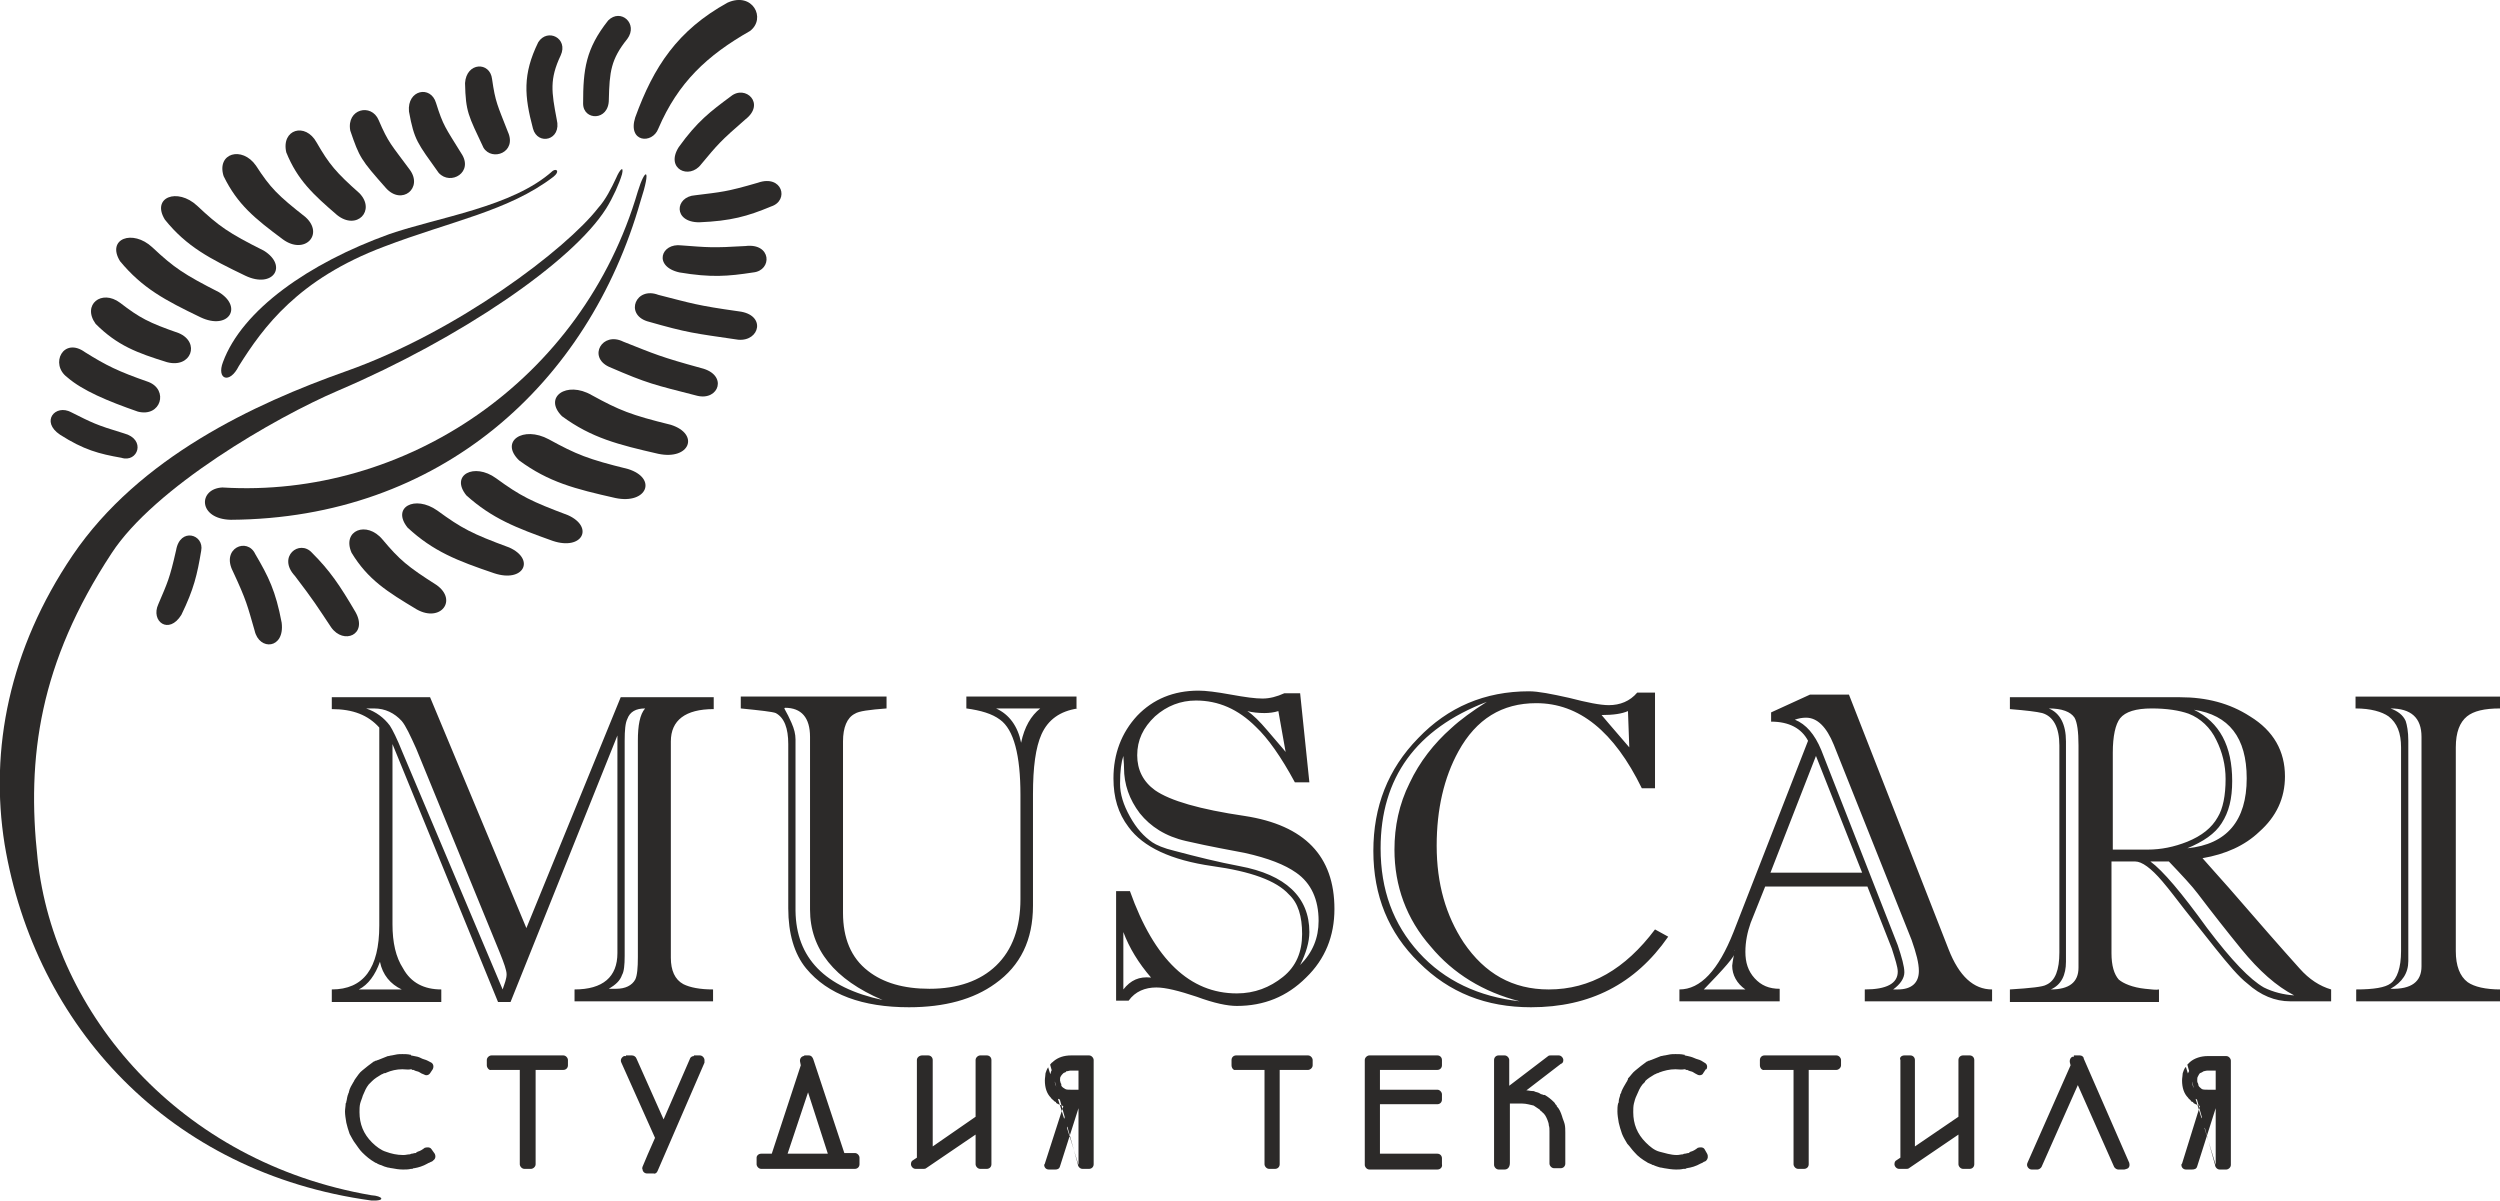 <?xml version="1.0" encoding="utf-8"?>
<!-- Generator: Adobe Illustrator 19.2.1, SVG Export Plug-In . SVG Version: 6.00 Build 0)  -->
<svg version="1.1" id="Layer_1" xmlns="http://www.w3.org/2000/svg" xmlns:xlink="http://www.w3.org/1999/xlink" x="0px" y="0px"
	 viewBox="0 0 379 182" style="enable-background:new 0 0 379 182;" xml:space="preserve">
<style type="text/css">
	.st0{fill:#2C2A29;}
</style>
<g id="Слой_x0020_1">
	<g>
		<path class="st0" d="M61,162.1c-0.9,0-1.7,0.2-2.4,0.5l0,0l0,0l0,0l0,0c-0.1,0.1-0.3,0.1-0.4,0.1c-0.1,0.1-0.2,0.1-0.4,0.2
			c-0.5,0.3-1,0.6-1.4,1l0,0l0,0l0,0l0,0l-0.1,0.1c-0.1,0.1-0.1,0.1-0.2,0.2c-0.1,0.1-0.1,0.1-0.2,0.2c-0.4,0.5-0.6,1-0.9,1.7l0,0
			c-0.1,0.4-0.3,0.8-0.4,1.2c-0.1,0.4-0.1,0.9-0.1,1.3c0,1.8,0.6,3.3,1.9,4.6l0,0c0.6,0.6,1.4,1.2,2.1,1.4c0.8,0.3,1.7,0.5,2.6,0.5
			l0,0h0.1l0,0c0.3,0,0.6-0.1,0.9-0.1c0.1,0,0.2-0.1,0.3-0.1c0.2,0,0.4-0.1,0.5-0.1l0,0l0,0l0,0h0.1c0.1,0,0.1,0,0.1-0.1l0,0l0,0
			c0.1,0,0.2-0.1,0.2-0.1c0.4-0.1,0.7-0.3,1.1-0.6c0.4-0.1,0.8-0.1,1,0.2l0,0l0.5,0.7c0.2,0.4,0.1,0.8-0.2,1l-0.1,0.1l0,0
			c-0.1,0.1-0.2,0.1-0.4,0.2c-0.1,0.1-0.3,0.1-0.4,0.2c-0.7,0.4-1.4,0.6-2,0.7h-0.1l0,0l-0.2,0.1h-0.1l0,0l0,0h-0.1
			c-0.4,0.1-0.8,0.1-1.2,0.1l0,0l0,0c-0.6,0-1.2-0.1-1.7-0.2c-0.2,0-0.4-0.1-0.6-0.1l0,0l0,0c-0.4-0.1-0.7-0.2-1.1-0.4l0,0l0,0
			c-0.1,0-0.1,0-0.1,0c-0.1-0.1-0.3-0.1-0.4-0.2s-0.3-0.1-0.4-0.2c-0.7-0.4-1.3-0.9-1.9-1.5c-0.4-0.4-0.7-0.9-1-1.3
			c-0.4-0.5-0.6-1-0.9-1.5c-0.2-0.6-0.4-1.2-0.5-1.7c-0.1-0.6-0.2-1.2-0.2-1.7l0,0l0,0c0-0.4,0.1-0.8,0.1-1.2l0,0l0,0l0.1-0.2
			c0,0,0,0,0-0.1c0.1-0.3,0.1-0.6,0.2-0.9l0,0l0,0l0,0c0-0.1,0.1-0.2,0.1-0.3s0.1-0.1,0.1-0.3l0,0l0,0c0.1-0.5,0.4-1,0.7-1.5l0,0
			c0,0,0.1-0.1,0.1-0.2c0.1-0.1,0.1-0.2,0.2-0.3c0.3-0.4,0.6-0.9,1-1.2c0.6-0.5,1.1-0.9,1.8-1.4l0,0l0,0c0.1,0,0.1,0,0.1,0
			c0.1-0.1,0.1-0.1,0.2-0.1c0.1,0,0.2-0.1,0.3-0.1c0.5-0.2,1-0.4,1.5-0.6l0,0h0.1c0.1,0,0.3-0.1,0.5-0.1c0.1,0,0.4-0.1,0.5-0.1
			c0.4-0.1,0.8-0.1,1.1-0.1H61l0,0c0.4,0,0.8,0,1.2,0.1l0,0l0,0h0.1v0.1V160c0.4,0.1,0.6,0.1,1,0.2c0.4,0.1,0.6,0.3,1,0.4
			c0.4,0.1,0.7,0.3,1.1,0.5c0.3,0.2,0.4,0.6,0.2,1l0,0l0,0l-0.4,0.6c-0.2,0.3-0.6,0.4-0.9,0.2l0,0c-0.3-0.1-0.5-0.2-0.8-0.4
			c-0.2-0.1-0.5-0.1-0.8-0.3l0,0l0,0c-0.1,0-0.1,0-0.2,0c-0.1-0.1-0.1-0.1-0.2-0.1C61.9,162.2,61.5,162.1,61,162.1L61,162.1z
			 M73.8,161.5L73.8,161.5v-0.8c0-0.4,0.4-0.7,0.7-0.7h10.9c0.4,0,0.7,0.4,0.7,0.7v0.8c0,0.4-0.3,0.7-0.7,0.7l0,0h-4.2v14.3
			c0,0.4-0.4,0.7-0.7,0.7h-0.1h-0.9c-0.4,0-0.7-0.4-0.7-0.7v-0.1v-14.2h-4.4C74.2,162.3,73.8,161.9,73.8,161.5z M97.4,176.9l0.8-1.9
			l0,0l0,0l1.1-2.5l-5.1-11.4c-0.2-0.4,0-0.8,0.4-1c0.1,0,0.1,0,0.3,0V160h0.9c0.3,0,0.6,0.2,0.7,0.5l4.1,9.2l4-9.2
			c0.1-0.3,0.4-0.4,0.6-0.4V160h0.9c0.4,0,0.7,0.4,0.7,0.7c0,0.1,0,0.2,0,0.4l-7.1,16.4c-0.1,0.3-0.4,0.5-0.6,0.4h-0.1h-0.9
			c-0.4,0-0.7-0.3-0.7-0.7C97.3,177.2,97.4,177,97.4,176.9z M115.4,174.9h1.6l4.4-13.4l-0.1-0.5c-0.1-0.4,0.1-0.8,0.5-0.9
			c0.1,0,0.1-0.1,0.2-0.1l0,0h0.6c0.4,0,0.6,0.3,0.7,0.6l4.7,14.2h1.6c0.4,0,0.7,0.4,0.7,0.7c0,0.1,0,0.1,0,0.1v0.9
			c0,0.4-0.3,0.7-0.7,0.7l0,0h-14.2c-0.4,0-0.7-0.4-0.7-0.7c0-0.1,0-0.1,0-0.1v-0.9C114.7,175.2,115,174.9,115.4,174.9L115.4,174.9z
			 M122.5,165.6l-3.1,9.3h6.1L122.5,165.6z M139.8,160h0.9c0.4,0,0.7,0.3,0.7,0.7l0,0v13.1l6.5-4.5v-8.6c0-0.4,0.4-0.7,0.7-0.7h0.1
			h0.9c0.4,0,0.7,0.3,0.7,0.7l0,0v15.8c0,0.4-0.3,0.7-0.7,0.7c0,0,0,0-0.1,0h-0.9c-0.4,0-0.7-0.4-0.7-0.7l0,0v-4.5l-7.5,5.1
			c-0.1,0.1-0.3,0.1-0.4,0.1l0,0h-1.2c-0.4,0-0.7-0.4-0.7-0.7c0-0.3,0.1-0.5,0.3-0.6l0.6-0.4v-14.8C139,160.3,139.4,160,139.8,160
			C139.8,160,139.8,160,139.8,160z M163.5,176.6V168l-2.8,8.8c-0.1,0.4-0.4,0.5-0.7,0.5H159c-0.4,0-0.7-0.3-0.7-0.7
			c0-0.1,0.1-0.1,0.1-0.2l0,0l2.8-8.7c-0.1,0-0.1-0.1-0.2-0.1c-0.3-0.1-0.6-0.2-0.9-0.4l0,0l0,0v-0.1c-0.1-0.1-0.3-0.1-0.4-0.3
			c-0.1-0.1-0.3-0.2-0.4-0.4c-0.6-0.6-0.9-1.5-0.9-2.6c0-0.4,0.1-0.8,0.1-1.1l0,0l0,0c0.1-0.3,0.2-0.6,0.4-0.9l0,0L163.5,176.6z
			 M163.5,176.6L163.5,176.6L163.5,176.6z M158.9,161.9L158.9,161.9L158.9,161.9z M159.2,161.4c0.1-0.1,0.2-0.3,0.4-0.4l0.1-0.1
			c0.7-0.6,1.6-0.9,2.7-0.9h2.7c0.4,0,0.7,0.4,0.7,0.7v15.8c0,0.4-0.3,0.7-0.7,0.7c0,0,0,0-0.1,0h-0.9c-0.4,0-0.7-0.4-0.7-0.7
			L159.2,161.4z M162.3,162.3L162.3,162.3L162.3,162.3c-0.2,0-0.4,0.1-0.6,0.1l0,0c-0.1,0-0.1,0.1-0.1,0.1l0,0
			c-0.1,0.1-0.3,0.1-0.4,0.2c-0.1,0.1-0.3,0.3-0.4,0.5c-0.1,0.1-0.1,0.4-0.1,0.6c0,0.1,0.1,0.3,0.1,0.4c0.1,0.1,0.1,0.2,0.1,0.4l0,0
			c0.1,0.2,0.4,0.4,0.6,0.5c0.2,0.1,0.4,0.1,0.8,0.1l0,0h1.2v-2.9H162.3L162.3,162.3z M186.7,161.5L186.7,161.5v-0.8
			c0-0.4,0.3-0.7,0.7-0.7h10.9c0.4,0,0.7,0.4,0.7,0.7v0.8c0,0.4-0.4,0.7-0.7,0.7h-0.1h-4.2v14.3c0,0.4-0.3,0.7-0.7,0.7l0,0h-0.9
			c-0.4,0-0.7-0.4-0.7-0.7v-0.1v-14.2h-4.4C187,162.3,186.7,161.9,186.7,161.5z M217.9,177.3L217.9,177.3h-10.3
			c-0.4,0-0.7-0.4-0.7-0.7v-0.1v-15.8c0-0.4,0.4-0.7,0.7-0.7h10.3c0.4,0,0.7,0.3,0.7,0.7v0.8c0,0.4-0.3,0.7-0.7,0.7l0,0h-8.7v3h8.7
			c0.4,0,0.7,0.4,0.7,0.7v0.1v0.7c0,0.4-0.3,0.7-0.7,0.7l0,0h-8.7v7.5h8.7c0.4,0,0.7,0.3,0.7,0.7v0.9
			C218.7,176.9,218.4,177.3,217.9,177.3z M228.1,177.3L228.1,177.3h-0.9c-0.4,0-0.7-0.4-0.7-0.7v-0.1v-15.8c0-0.4,0.3-0.7,0.7-0.7
			h0.9c0.4,0,0.7,0.4,0.7,0.7v3.9l5.9-4.5c0.1-0.1,0.3-0.1,0.4-0.1l0,0h1.2c0.4,0,0.7,0.4,0.7,0.7c0,0.3-0.1,0.5-0.4,0.6l-5.2,4
			c0.3,0,0.6,0.1,0.9,0.1c0.1,0,0.3,0,0.4,0.1c0.3,0.1,0.5,0.1,0.8,0.3l0,0c0.1,0.1,0.2,0.1,0.3,0.1c0.1,0.1,0.2,0.1,0.4,0.1l0,0
			l0,0c0.5,0.3,0.9,0.6,1.4,1.1l0,0l0,0c0.1,0.1,0.1,0.1,0.2,0.3c0.1,0.1,0.1,0.1,0.2,0.2l0,0v0.1c0.4,0.4,0.6,0.9,0.8,1.5l0,0
			c0.1,0.4,0.3,0.8,0.4,1.2c0.1,0.4,0.1,0.9,0.1,1.3l0,0v4.7c0,0.4-0.3,0.7-0.7,0.7c0,0,0,0-0.1,0h-0.9c-0.4,0-0.7-0.4-0.7-0.7l0,0
			v-4.9c0-0.4,0-0.6-0.1-0.9c0-0.3-0.1-0.5-0.2-0.8c-0.2-0.5-0.4-0.9-0.8-1.2l0,0l0,0l0,0l0,0l-0.1-0.1l0,0l0,0l-0.1-0.1h-0.1v-0.1
			l0,0c0,0-0.1-0.1-0.1-0.1c-0.3-0.2-0.6-0.4-0.9-0.6c-0.5-0.1-1.1-0.3-1.7-0.3l0,0h-1.9v9C228.9,176.9,228.6,177.3,228.1,177.3z
			 M254,162.1c-0.9,0-1.7,0.2-2.5,0.5l0,0l0,0l0,0l0,0c-0.1,0.1-0.2,0.1-0.3,0.1c-0.1,0.1-0.2,0.1-0.4,0.2c-0.5,0.3-1,0.6-1.4,1l0,0
			l0,0l0,0l0,0v0.1c-0.1,0.1-0.1,0.1-0.2,0.2s-0.1,0.1-0.2,0.2c-0.4,0.5-0.6,1-0.9,1.7l0,0c-0.2,0.4-0.3,0.8-0.4,1.2
			c-0.1,0.4-0.1,0.9-0.1,1.3c0,1.8,0.6,3.3,1.9,4.6l0,0c0.6,0.6,1.3,1.2,2.1,1.4s1.7,0.5,2.6,0.5l0,0l0,0l0,0c0.4,0,0.6-0.1,0.9-0.1
			c0.1,0,0.1-0.1,0.3-0.1s0.4-0.1,0.5-0.1l0,0l0,0l0,0c0,0,0,0,0.1,0c0,0,0.1,0,0.1-0.1l0,0l0,0c0.1,0,0.1-0.1,0.2-0.1
			c0.4-0.1,0.7-0.3,1.1-0.6c0.4-0.1,0.8-0.1,1,0.2l0,0l0.4,0.7c0.2,0.4,0.1,0.8-0.1,1l-0.1,0.1l0,0c-0.1,0.1-0.3,0.1-0.4,0.2
			c-0.1,0.1-0.2,0.1-0.4,0.2c-0.7,0.4-1.4,0.6-2.1,0.7l0,0l0,0l-0.2,0.1h-0.1l0,0l0,0h-0.2c-0.4,0.1-0.8,0.1-1.1,0.1l0,0l0,0
			c-0.6,0-1.2-0.1-1.8-0.2c-0.1,0-0.4-0.1-0.5-0.1l0,0h-0.1c-0.3-0.1-0.7-0.2-1.1-0.4l0,0l0,0c0,0,0,0-0.1,0
			c-0.1-0.1-0.2-0.1-0.4-0.2s-0.3-0.1-0.4-0.2c-0.7-0.4-1.4-0.9-1.9-1.5c-0.4-0.4-0.7-0.9-1.1-1.3c-0.3-0.5-0.6-1-0.8-1.5
			c-0.2-0.6-0.4-1.2-0.5-1.7c-0.1-0.6-0.2-1.2-0.2-1.7l0,0l0,0c0-0.4,0-0.8,0.1-1.2l0,0l0,0l0.1-0.2c0,0,0,0,0-0.1
			c0-0.3,0.1-0.6,0.2-0.9l0,0l0,0l0,0c0-0.1,0-0.2,0.1-0.3c0-0.1,0.1-0.1,0.1-0.3l0,0l0,0c0.2-0.5,0.5-1,0.8-1.5l0,0
			c0,0,0.1-0.1,0.1-0.2c0.1-0.1,0.1-0.2,0.1-0.3c0.4-0.4,0.7-0.9,1.1-1.2c0.6-0.5,1.1-0.9,1.8-1.4l0,0l0,0h0.1
			c0.1-0.1,0.1-0.1,0.2-0.1c0.1,0,0.2-0.1,0.3-0.1c0.5-0.2,1-0.4,1.5-0.6l0,0l0,0c0.2,0,0.4-0.1,0.6-0.1c0.1,0,0.4-0.1,0.5-0.1
			c0.4-0.1,0.8-0.1,1.1-0.1l0,0l0,0c0.4,0,0.9,0,1.3,0.1l0,0l0,0h0.1v0.1V160c0.4,0.1,0.6,0.1,0.9,0.2c0.4,0.1,0.7,0.3,1.1,0.4
			c0.4,0.1,0.7,0.3,1,0.5c0.4,0.2,0.5,0.6,0.3,1h-0.1l0,0l-0.4,0.6c-0.1,0.3-0.6,0.4-0.9,0.2l0,0c-0.2-0.1-0.4-0.2-0.7-0.4
			c-0.2-0.1-0.5-0.1-0.8-0.3l0,0l0,0c-0.1,0-0.1,0-0.2,0c-0.1-0.1-0.1-0.1-0.2-0.1C254.9,162.2,254.4,162.1,254,162.1L254,162.1z
			 M266.8,161.5L266.8,161.5v-0.8c0-0.4,0.3-0.7,0.7-0.7h10.9c0.4,0,0.7,0.4,0.7,0.7v0.8c0,0.4-0.4,0.7-0.7,0.7l0,0h-4.2v14.3
			c0,0.4-0.3,0.7-0.7,0.7l0,0h-0.9c-0.4,0-0.7-0.4-0.7-0.7v-0.1v-14.2h-4.4C267.1,162.3,266.8,161.9,266.8,161.5z M288.7,160h0.9
			c0.4,0,0.7,0.3,0.7,0.7l0,0v13.1l6.6-4.5v-8.6c0-0.4,0.3-0.7,0.7-0.7c0,0,0,0,0.1,0h0.9c0.4,0,0.7,0.3,0.7,0.7l0,0v15.8
			c0,0.4-0.3,0.7-0.7,0.7c0,0,0,0-0.1,0h-0.9c-0.4,0-0.7-0.4-0.7-0.7l0,0v-4.5l-7.5,5.1c-0.1,0.1-0.3,0.1-0.4,0.1l0,0h-1.1
			c-0.4,0-0.7-0.4-0.7-0.7c0-0.3,0.1-0.5,0.3-0.6l0.6-0.4v-14.8C287.9,160.3,288.3,160,288.7,160C288.7,160,288.7,160,288.7,160z
			 M320.5,176.9l-5.5-12.4l-5.5,12.4c-0.1,0.2-0.4,0.4-0.6,0.4l0,0h-0.9c-0.4,0-0.7-0.4-0.7-0.7c0-0.1,0-0.2,0.1-0.4l6.5-14.7
			l-0.1-0.4c-0.1-0.4,0.1-0.8,0.4-0.9c0.1,0,0.1,0,0.2,0V160h0.9c0.3,0,0.6,0.2,0.6,0.5l6.9,15.8c0.1,0.4,0,0.8-0.4,0.9
			c-0.1,0-0.2,0.1-0.4,0.1h-0.9C320.9,177.3,320.6,177.1,320.5,176.9L320.5,176.9z M335.9,176.6V168l-2.8,8.8
			c-0.1,0.4-0.4,0.5-0.8,0.5h-0.9c-0.4,0-0.7-0.3-0.7-0.7c0-0.1,0-0.1,0.1-0.2l0,0l2.7-8.7c0,0-0.1-0.1-0.1-0.1
			c-0.3-0.1-0.6-0.2-0.9-0.4l0,0l0,0v-0.1c-0.2-0.1-0.4-0.1-0.4-0.3c-0.1-0.1-0.3-0.2-0.4-0.4c-0.6-0.6-0.9-1.5-0.9-2.6
			c0-0.4,0.1-0.8,0.1-1.1l0,0l0,0c0.1-0.3,0.2-0.6,0.4-0.9h0.1L335.9,176.6z M335.9,176.6L335.9,176.6L335.9,176.6z M331.2,161.9
			L331.2,161.9L331.2,161.9z M331.6,161.4c0.1-0.1,0.3-0.3,0.4-0.4V161c0.7-0.6,1.7-0.9,2.7-0.9h2.8c0.4,0,0.7,0.4,0.7,0.7v15.8
			c0,0.4-0.4,0.7-0.7,0.7h-0.1h-0.9c-0.4,0-0.7-0.4-0.7-0.7L331.6,161.4z M334.7,162.3L334.7,162.3L334.7,162.3
			c-0.3,0-0.5,0.1-0.6,0.1l0,0c-0.1,0-0.1,0.1-0.2,0.1l0,0c-0.1,0.1-0.2,0.1-0.4,0.2c-0.1,0.1-0.2,0.3-0.3,0.5
			c-0.1,0.1-0.1,0.4-0.1,0.6c0,0.1,0,0.3,0.1,0.4c0,0.1,0.1,0.2,0.1,0.4l0,0c0.1,0.2,0.4,0.4,0.5,0.5c0.2,0.1,0.5,0.1,0.9,0.1l0,0
			h1.2v-2.9H334.7L334.7,162.3z M164.2,176.6v-9.6H163l-1.1,3.6l-0.1,0.2l-1.9,5.8H159l2.4-7.2l0.1-0.4l0.6-2h-0.1
			c-0.4,0-0.7-0.1-1.1-0.2c-0.1-0.1-0.3-0.1-0.4-0.2h-0.1c-0.9-0.6-1.4-1.4-1.4-2.7c0-0.3,0.1-0.6,0.1-0.9c0-0.1,0-0.1,0.1-0.1
			c0.1-0.2,0.1-0.4,0.2-0.6c0.1-0.1,0.1-0.1,0.2-0.2c0.6-0.9,1.5-1.3,2.7-1.3h2.7v15.8H164.2z M162.3,161.6c-0.6,0-1.2,0.2-1.7,0.6
			c-0.4,0.3-0.6,0.7-0.6,1.2c0,0.1-0.1,0.3-0.1,0.4c0,0.4,0.1,0.8,0.4,1.2c0.1,0.1,0.1,0.2,0.2,0.3c0.4,0.5,1,0.7,1.7,0.7h1.9v-4.4
			H162.3z M336.6,176.6v-9.6h-1.1l-1.1,3.6l-0.1,0.2l-1.9,5.8h-0.9l2.3-7.2l0.1-0.4l0.6-2h-0.2c-0.4,0-0.7-0.1-1-0.2
			c-0.1-0.1-0.3-0.1-0.4-0.2h-0.1c-0.9-0.6-1.4-1.4-1.4-2.7c0-0.3,0-0.6,0.1-0.9c0.1-0.1,0.1-0.1,0.1-0.1c0.1-0.2,0.2-0.4,0.3-0.6
			c0.1-0.1,0.1-0.1,0.1-0.2c0.6-0.9,1.6-1.3,2.7-1.3h2.8v15.8H336.6z M334.7,161.6c-0.6,0-1.2,0.2-1.7,0.6c-0.4,0.3-0.6,0.7-0.6,1.2
			c-0.1,0.1-0.1,0.3-0.1,0.4c0,0.4,0.1,0.8,0.3,1.2c0.1,0.1,0.1,0.2,0.2,0.3c0.4,0.5,1,0.7,1.8,0.7h1.9v-4.4H334.7z"/>
	</g>
	<path class="st0" d="M108.2,151.8H87.1V150c4.3,0,6.5-1.9,6.5-5.5v-33l-16.2,40.4h-1.9l-16-39.1v27.3c0,2.8,0.5,5,1.6,6.7
		c1.2,2.2,3.2,3.2,5.8,3.2v1.9H50.3V150c4.8,0,7.2-3.2,7.2-9.7v-30c-1.7-1.9-4-2.8-7.2-2.8v-1.8h14.9l14.6,35l14.3-35h14.1v1.8
		c-4.3,0-6.5,1.7-6.5,4.9v32.8c0,1.9,0.6,3.3,1.9,4c1,0.5,2.5,0.8,4.5,0.8V151.8z M97.8,107.4c-1.4,0-2.3,0.5-2.7,1.6
		c-0.3,0.6-0.4,1.7-0.4,3.3v32.6c0,1.4-0.1,2.4-0.4,2.9c-0.3,0.9-1,1.5-2,2.1h1.1c1.4,0,2.4-0.5,2.9-1.4c0.3-0.6,0.4-1.8,0.4-3.4
		v-32.8C96.7,110,97,108.3,97.8,107.4z M76.8,147.7c0-0.6-0.4-1.7-1-3.2l-12.7-31c-0.9-2-1.6-3.5-2.2-4.2c-1.1-1.2-2.5-1.9-4.2-1.9
		h-1.2c1.5,0.5,2.7,1.4,3.6,2.6c0.4,0.6,1.1,2,1.9,4l15.2,36C76.5,149.1,76.8,148.4,76.8,147.7z M60.9,150c-1.7-0.8-2.9-2.2-3.3-4.2
		c-0.7,2-1.8,3.5-3.2,4.2H60.9z M163.4,107.4c-2.7,0.4-4.5,1.7-5.5,3.9c-0.9,2-1.3,5-1.3,9.1v16.9c0,5.2-1.9,9.1-5.7,11.8
		c-3.3,2.4-7.7,3.6-13.1,3.6c-7,0-12.3-1.9-15.6-5.9c-1.8-2.2-2.7-5.3-2.7-9.1v-24.9c0-2.4-0.6-4-1.9-4.7c-0.5-0.2-2.3-0.4-5.3-0.7
		v-1.8h22.1v1.8c-2.6,0.2-4.2,0.4-4.8,0.8c-1.2,0.6-1.8,2.1-1.8,4.2v26c0,3.8,1.2,6.8,3.8,8.8c2.3,1.8,5.4,2.7,9.3,2.7
		c4.3,0,7.7-1.2,10.1-3.5c2.5-2.4,3.7-5.8,3.7-10.1v-15.8c0-6-1-9.9-3.1-11.4c-1.2-0.9-2.9-1.4-5.1-1.7v-1.8h16.7V107.4z
		 M157.7,107.4H151c2,0.9,3.3,2.7,3.8,5.2C155.3,110.2,156.3,108.5,157.7,107.4z M133.8,151.6c-7.3-3.1-11-7.7-11-13.7v-26.2
		c0-2.9-1.3-4.4-3.8-4.4l-0.1,0.1c0.4,0.7,0.8,1.5,1.1,2.2c0.4,0.9,0.6,1.7,0.6,2.5v26C120.7,145.2,125,149.7,133.8,151.6z
		 M202.3,137.8c0,4.1-1.4,7.6-4.3,10.4c-2.9,2.9-6.4,4.3-10.5,4.3c-1.4,0-3.4-0.4-6.1-1.4c-2.7-0.9-4.7-1.4-6.1-1.4
		c-1.7,0-3.2,0.6-4.2,2h-1.9v-16.6h2.1c3.7,10.4,9.1,15.5,16.2,15.5c2.7,0,5-0.9,7-2.5s2.9-3.8,2.9-6.5s-0.6-4.7-2-6
		c-1.9-2.1-5.8-3.5-11.6-4.3c-6.3-0.9-10.5-2.9-12.7-5.9c-1.6-2.1-2.3-4.5-2.3-7.4c0-3.7,1.2-6.9,3.6-9.5c2.4-2.5,5.5-3.8,9.3-3.8
		c1.1,0,2.7,0.2,4.9,0.6c2.2,0.4,3.7,0.6,4.8,0.6c1.1,0,2.2-0.3,3.3-0.8h2.4l1.4,13.5h-2.2c-2.1-3.9-4.1-6.7-5.9-8.4
		c-2.7-2.7-5.7-4-9.1-4c-2.3,0-4.4,0.8-6.2,2.4c-1.8,1.7-2.7,3.6-2.7,5.9c0,2.2,0.9,4,2.7,5.3c2.3,1.6,6.8,2.9,13.6,3.9
		C197.8,125.1,202.3,129.8,202.3,137.8z M194.9,114l-1.1-6.2c-0.6,0.2-1.4,0.3-2.1,0.3c-0.9,0-1.9-0.1-2.6-0.3
		c0.9,0.6,1.9,1.6,3,2.9C193.7,112.6,194.7,113.7,194.9,114z M199.9,139.6c0-3.2-1.1-5.7-3.4-7.3c-1.7-1.2-4.2-2.2-7.8-3
		c-2-0.4-5-0.9-8.9-1.8c-3.1-0.7-5.4-2.2-7-4.2c-1.6-2.1-2.4-4.4-2.4-6.9c0-0.8-0.1-1.4-0.1-1.8c-0.3,0.9-0.5,2.2-0.5,4.2
		c0,1.6,0.5,3.2,1.5,5s2.1,3,3.4,3.9c0.6,0.4,1.7,0.9,3.4,1.3c3.4,0.9,6.6,1.7,9.8,2.3c7,1.3,10.6,4.7,10.6,10c0,1.5-0.5,3.2-1.4,5
		C199,144.4,199.9,142.2,199.9,139.6z M174.5,148.2c-1.9-2.2-3.3-4.5-4.2-6.9v8.7C171.4,148.6,172.7,148,174.5,148.2z M252.9,142
		c-5,7.2-11.9,10.7-20.8,10.7c-6.8,0-12.4-2.2-17-6.8c-4.6-4.5-6.9-10.1-6.9-16.9c0-6.7,2.2-12.4,6.8-17.1
		c4.5-4.7,10.1-7.1,16.8-7.1c1.4,0,3.4,0.4,6.1,1c2.7,0.7,4.7,1.1,6,1.1c1.7,0,3.2-0.6,4.3-1.9h2.7v14.5h-2
		c-4.2-8.6-9.5-12.9-16-12.9c-5.2,0-9.1,2.4-11.8,7.3c-2.2,4-3.3,8.8-3.3,14.3c0,5.8,1.4,10.6,4.1,14.7c3.2,4.7,7.4,7.1,12.9,7.1
		c6.3,0,11.6-3.1,16.1-9.1L252.9,142z M247,113.3l-0.2-5.5c-0.9,0.4-2.2,0.6-4,0.6C242.9,108.5,244.3,110.2,247,113.3z M230.4,151.8
		c-5.5-1.4-10.1-4.2-13.5-8.3c-3.7-4.2-5.5-9.2-5.5-14.7c0-3.5,0.7-6.9,2.3-10.1c1.5-3.2,3.7-6,6.3-8.3c1.4-1.3,3.2-2.6,5.4-4
		c-10.7,4.1-16.1,11.5-16.1,22.2c0,6.3,1.9,11.5,5.8,15.8S224.2,151.1,230.4,151.8z M302.1,151.8h-19.4V150c3.3,0,5-0.9,5-2.7
		c0-0.7-0.4-1.9-0.9-3.5l-3.7-9.4h-15.5l-2.2,5.5c-0.5,1.4-0.8,2.9-0.8,4.4c0,1.6,0.4,2.9,1.4,4c1,1.1,2.2,1.6,3.8,1.6v1.9h-15.2
		V150c3.2,0,5.9-2.9,8.2-8.7l11.3-29c-1-1.9-2.9-2.9-5.6-2.9v-1.4l5.9-2.7h5.9l15.1,38.6c1.6,4.1,3.8,6.1,6.6,6.1V151.8z
		 M290.9,147.2c0-1.2-0.4-2.7-1.1-4.7L278,112.9c-1.1-2.7-2.5-4.1-4.2-4.1c-0.6,0-1.1,0.1-1.7,0.3c1.7,0.7,3,2.2,4,4.6l11.6,29.6
		c0.6,1.8,1,3.2,1,4.1c0,0.9-0.6,1.8-1.7,2.6h0.7C289.8,150,290.9,149,290.9,147.2z M282.3,132.3l-7-17.7l-6.9,17.7H282.3z
		 M264.6,150c-1.3-0.9-2-2.2-2-3.6c0-0.1,0.1-0.9,0.4-2.3l-0.1-0.1c0.1,0.1,0.1,0.2,0.1,0.4c0,0.6-1.6,2.4-4.7,5.6H264.6z
		 M353.3,151.8h-6.1c-2.3,0-4.5-0.9-6.5-2.7c-1.3-1-2.9-2.9-4.9-5.4l-4.6-5.8c-1.1-1.4-2.2-2.9-3.4-4.3c-1.7-2-3.1-3-4.1-3h-3.6
		v13.9c0,1.9,0.4,3.2,1.1,4c0.7,0.6,2.1,1.2,4,1.4c1,0.1,1.7,0.2,2.1,0.1v1.9h-22.6V150c3.2-0.2,5-0.4,5.5-0.7c1.4-0.6,2-2.3,2-4.9
		v-31.4c0-2.7-0.9-4.4-2.6-4.9c-0.8-0.2-2.4-0.4-4.9-0.6v-1.8h25.8c4,0,7.5,0.9,10.6,2.9c3.6,2.2,5.3,5.3,5.3,9.1
		c0,3.3-1.3,6.1-3.9,8.4c-2.2,2.1-5.1,3.4-8.6,4c0.9,1,2.2,2.5,4,4.5c4.5,5.2,8,9.2,10.7,12.2c1.5,1.7,3.1,2.7,4.8,3.2V151.8z
		 M340.6,118c0-6.2-2.7-9.6-8-10.4c3.9,1.9,5.8,5.5,5.8,10.8c0,2.7-0.5,4.7-1.6,6.4c-1,1.6-2.8,2.8-5.2,3.8
		C337.6,128,340.6,124.4,340.6,118z M337.4,118.1c0-2.1-0.5-4.1-1.4-5.9c-0.9-1.9-2.4-3.3-4.2-4c-1.4-0.5-3.3-0.8-5.6-0.8
		c-2.4,0-4,0.5-4.8,1.5c-0.7,0.9-1.1,2.7-1.1,5.2v14.7h5.3c2,0,4-0.4,6-1.2c2.2-0.9,3.7-2.1,4.6-3.7
		C337,122.6,337.4,120.6,337.4,118.1z M347.8,150.9c-2.7-1.4-5.3-3.7-8-7c-2.2-2.7-4.4-5.5-6.6-8.4c-0.9-1.2-2.4-2.8-4.4-4.9H326
		c1.9,1.4,4.7,4.7,8.6,10.1c3.7,4.9,6.5,7.8,8.6,9C344.6,150.4,346.2,150.8,347.8,150.9z M315.1,146.7V113c0-2.1-0.2-3.5-0.6-4.2
		c-0.6-0.9-1.9-1.4-3.9-1.4c1.7,0.7,2.6,2.4,2.6,5v33.4c0,2-0.7,3.5-2.3,4.2C313.7,150,315.1,148.9,315.1,146.7z M379,151.8h-21.8
		V150c2.7,0,4.4-0.3,5.2-0.9c1-0.7,1.6-2.4,1.6-4.9v-30.9c0-2.2-0.6-3.7-1.9-4.7c-1-0.7-2.7-1.2-5-1.2v-1.8H379v1.8
		c-2.4,0-4,0.4-5,1.2c-1.1,0.9-1.7,2.4-1.7,4.7v30.9c0,2.2,0.6,3.8,1.8,4.7c1,0.7,2.7,1.1,5,1.1V151.8z M367.1,146.5v-34.8
		c0-2.9-1.6-4.3-4.7-4.3c1.1,0.4,1.9,1,2.3,1.9c0.2,0.6,0.4,1.6,0.4,3v33.4c0,1.8-0.9,3.2-2.7,4.2
		C365.6,150,367.1,148.8,367.1,146.5z"/>
	<path class="st0" d="M110.3,0.4c3.8-1.7,5.9,2.4,3.4,4.3c-6.5,3.7-10.9,7.8-13.9,14.8c-0.9,2.4-4.7,2.1-3.5-1.7
		C99.1,10.1,102.7,4.6,110.3,0.4z"/>
	<path class="st0" d="M92.2,3.1c1.9-1.9,4.6,0.5,2.9,2.8c-2.5,3.1-2.7,5-2.8,9.2c0,3.3-3.9,3.2-3.9,0.6C88.4,10.5,88.8,7.4,92.2,3.1
		z"/>
	<path class="st0" d="M81.6,6.4c1.4-2.2,4.6-0.6,3.4,2c-1.7,3.6-1.4,5.5-0.6,9.7c0.8,3.2-2.9,4-3.6,1.4
		C79.5,14.6,79.2,11.3,81.6,6.4z"/>
	<path class="st0" d="M70.5,12.6c0.2-3.2,3.8-3.3,4.1-0.6c0.5,3.5,0.8,3.9,2.4,8c1.4,3.1-2.4,4.5-3.7,2.4C71,17.5,70.6,17,70.5,12.6
		z"/>
	<path class="st0" d="M62,16.9c-0.3-3.3,3.3-4,4.1-1.3c1.1,3.5,1.4,3.7,3.8,7.6c2,2.9-1.6,5-3.4,3C63.3,21.7,62.8,21.3,62,16.9z"/>
	<path class="st0" d="M53.1,19.8c-0.6-3.3,3.2-4.2,4.3-1.6c1.5,3.5,1.9,3.7,4.7,7.5c2.1,2.8-1.2,5.5-3.6,2.8
		C54.7,24.2,54.5,23.9,53.1,19.8z"/>
	<path class="st0" d="M43.4,23.1c-0.8-3.5,2.9-4.6,4.6-1.5c1.9,3.3,2.9,4.5,6.5,7.7c2.5,2.6-0.4,5.7-3.4,3.3
		C47.5,29.5,45.1,27.3,43.4,23.1z"/>
	<path class="st0" d="M33.9,26.7c-1.1-3.5,2.8-4.6,4.9-1.6c2.2,3.4,3.3,4.5,7.5,7.8c2.9,2.6-0.1,5.8-3.4,3.4
		C38.6,33.1,36,31,33.9,26.7z"/>
	<path class="st0" d="M25,33.3c-2.1-3.4,1.9-4.9,4.9-2.1c3.3,3.1,4.7,4.1,10.1,6.8c3.7,2.3,1.4,5.8-2.8,3.8
		C31.8,39.2,28.3,37.4,25,33.3z"/>
	<path class="st0" d="M18.2,39.6c-2.1-3.4,1.9-4.9,4.9-2.1c3.3,3.1,4.8,4.1,10.1,6.8c3.7,2.3,1.4,5.8-2.8,3.8
		C25,45.5,21.6,43.7,18.2,39.6z"/>
	<path class="st0" d="M14.5,49.1c-2.1-2.9,0.9-5.3,3.7-3.2c3,2.3,4.3,3,8.9,4.6c3.3,1.4,1.9,5.4-1.8,4.4
		C20.8,53.5,17.8,52.4,14.5,49.1z"/>
	<path class="st0" d="M10.2,57.2c-2.7-2-0.6-6.2,2.7-3.8c3.2,2,5,2.9,9.6,4.5c3.1,1.2,1.9,5.4-1.6,4.5
		C16.3,60.8,12.5,59.2,10.2,57.2z"/>
	<path class="st0" d="M9.1,65.9c-3-2-0.7-4.7,1.7-3.4c3.2,1.6,3.7,1.9,8,3.2c3.4,0.9,2.1,4.5-0.4,3.7C15,68.8,12.7,68.2,9.1,65.9z"
		/>
	<path class="st0" d="M53.3,83.8c-1.5-3.4,2.3-4.9,4.7-2c2.6,3.1,3.8,4.1,8.2,6.9c3.2,2.3,0.6,5.7-3,3.7
		C58.7,89.7,55.8,87.9,53.3,83.8z"/>
	<path class="st0" d="M27.5,93.2c-1.9,3.1-4.7,1-3.5-1.6c1.4-3.3,1.7-3.8,2.7-8.2c0.6-3.5,4.3-2.4,3.8,0.1
		C29.9,87.1,29.4,89.3,27.5,93.2z"/>
	<path class="st0" d="M42.7,94.4c0.5,4-3.4,4.3-4.1,1.2c-1.1-3.8-1.2-4.5-3.3-9c-1.8-3.5,2.2-5.2,3.4-2.6
		C40.7,87.4,41.8,89.6,42.7,94.4z"/>
	<path class="st0" d="M53.9,92.8c1.9,3.4-1.8,5-3.7,2.3c-2.2-3.3-2.6-4-5.5-7.8c-2.7-2.9,0.7-5.6,2.6-3.5
		C50,86.5,51.5,88.7,53.9,92.8z"/>
	<path class="st0" d="M61.8,80c-2.5-3.1,1.1-5,4.5-2.6c3.7,2.7,5.2,3.5,10.9,5.6c4,1.8,2.2,5.4-2.3,3.9C69.3,85,65.7,83.6,61.8,80z"
		/>
	<path class="st0" d="M70.7,75.1c-2.5-3.1,1.2-5,4.5-2.6c3.7,2.7,5.3,3.5,10.9,5.6c4,1.8,2.2,5.4-2.3,3.9
		C78.2,80,74.6,78.6,70.7,75.1z"/>
	<path class="st0" d="M78.7,69.8c-3-2.9,0.6-5.3,4.5-3.2c4.2,2.3,5.9,3,12,4.5c4.5,1.4,2.9,5.4-1.9,4.4
		C87.1,74.1,83.2,73.1,78.7,69.8z"/>
	<path class="st0" d="M85.2,63.1c-2.9-2.9,0.7-5.4,4.5-3.2c4.2,2.3,5.9,3,12,4.5c4.4,1.4,2.9,5.4-1.9,4.4
		C93.7,67.4,89.7,66.4,85.2,63.1z"/>
	<path class="st0" d="M92.3,55.6c-3.2-1.5-1-5.4,2.2-3.8c4.8,1.9,5.6,2.3,11.8,4c4.1,1,2.7,5-0.6,4.2C99.1,58.3,98.3,58.2,92.3,55.6
		z"/>
	<path class="st0" d="M98.1,48.7c-3.4-1.1-1.7-5.3,1.7-4c5.1,1.3,5.8,1.6,12.2,2.5c4.2,0.5,3.2,4.6-0.1,4.3
		C105.1,50.5,104.4,50.5,98.1,48.7z"/>
	<path class="st0" d="M103,41.3c-4-0.9-2.8-4.5,0.3-4.1c4,0.3,4.7,0.4,9.7,0.1c4-0.5,4.1,3.7,1.2,4C110.3,41.9,107.8,42.1,103,41.3z
		"/>
	<path class="st0" d="M106,33.7c-4,0-3.7-3.9-0.6-4.1c4-0.5,4.7-0.5,9.5-1.9c3.7-1.3,4.8,2.7,2,3.6C113.3,32.8,110.8,33.5,106,33.7z
		"/>
	<path class="st0" d="M102.9,22.3c-2.1,3.3,1.6,5,3.4,2.6c2.5-3,2.9-3.5,6.7-6.8c3.1-2.4,0-5.3-2.2-3.5
		C107.7,16.9,105.7,18.4,102.9,22.3z"/>
	<path class="st0" d="M83.8,25.9c0.6-0.4,1.1,0.1,0.1,0.9c-6.8,5.2-15.5,6.7-25.7,10.6c-13,4.9-18.3,12.2-22,18.1
		c-1.4,2.8-3.4,2-2.4-0.6c2.9-7.9,13-15,25.2-19.4C66.5,32.9,77.7,31.4,83.8,25.9z"/>
	<path class="st0" d="M35,78.8c-5-0.1-5-4.7-1.3-4.9c27.7,1.7,54.6-16.2,63-44.9c1.1-3.6,2.1-3.7,0.4,1.5
		C89.2,58.2,66.7,78.6,35,78.8z"/>
	<path class="st0" d="M11,84.2c10.1-14.9,27.6-23,41.4-27.9c17-6,33.5-18.6,38.3-24.8c1.1-1.2,2-3,2.7-4.5c0.6-1.4,1.2-1.9,0.9-0.6
		c-0.4,1.4-1.4,3.6-2.4,5.2c-5.1,8.1-22.1,19.7-40.6,27.6c-9.6,4.1-27.9,14.7-34.4,24.7C6,100.5,4,114.8,5.7,130.2
		c2.5,23.4,21.5,46,50.6,51c1.7,0.1,2.3,0.9,0,0.8c-30.7-4.2-51-26.5-55.6-54C-1.6,113.6,1.4,98.4,11,84.2z"/>
</g>
</svg>

